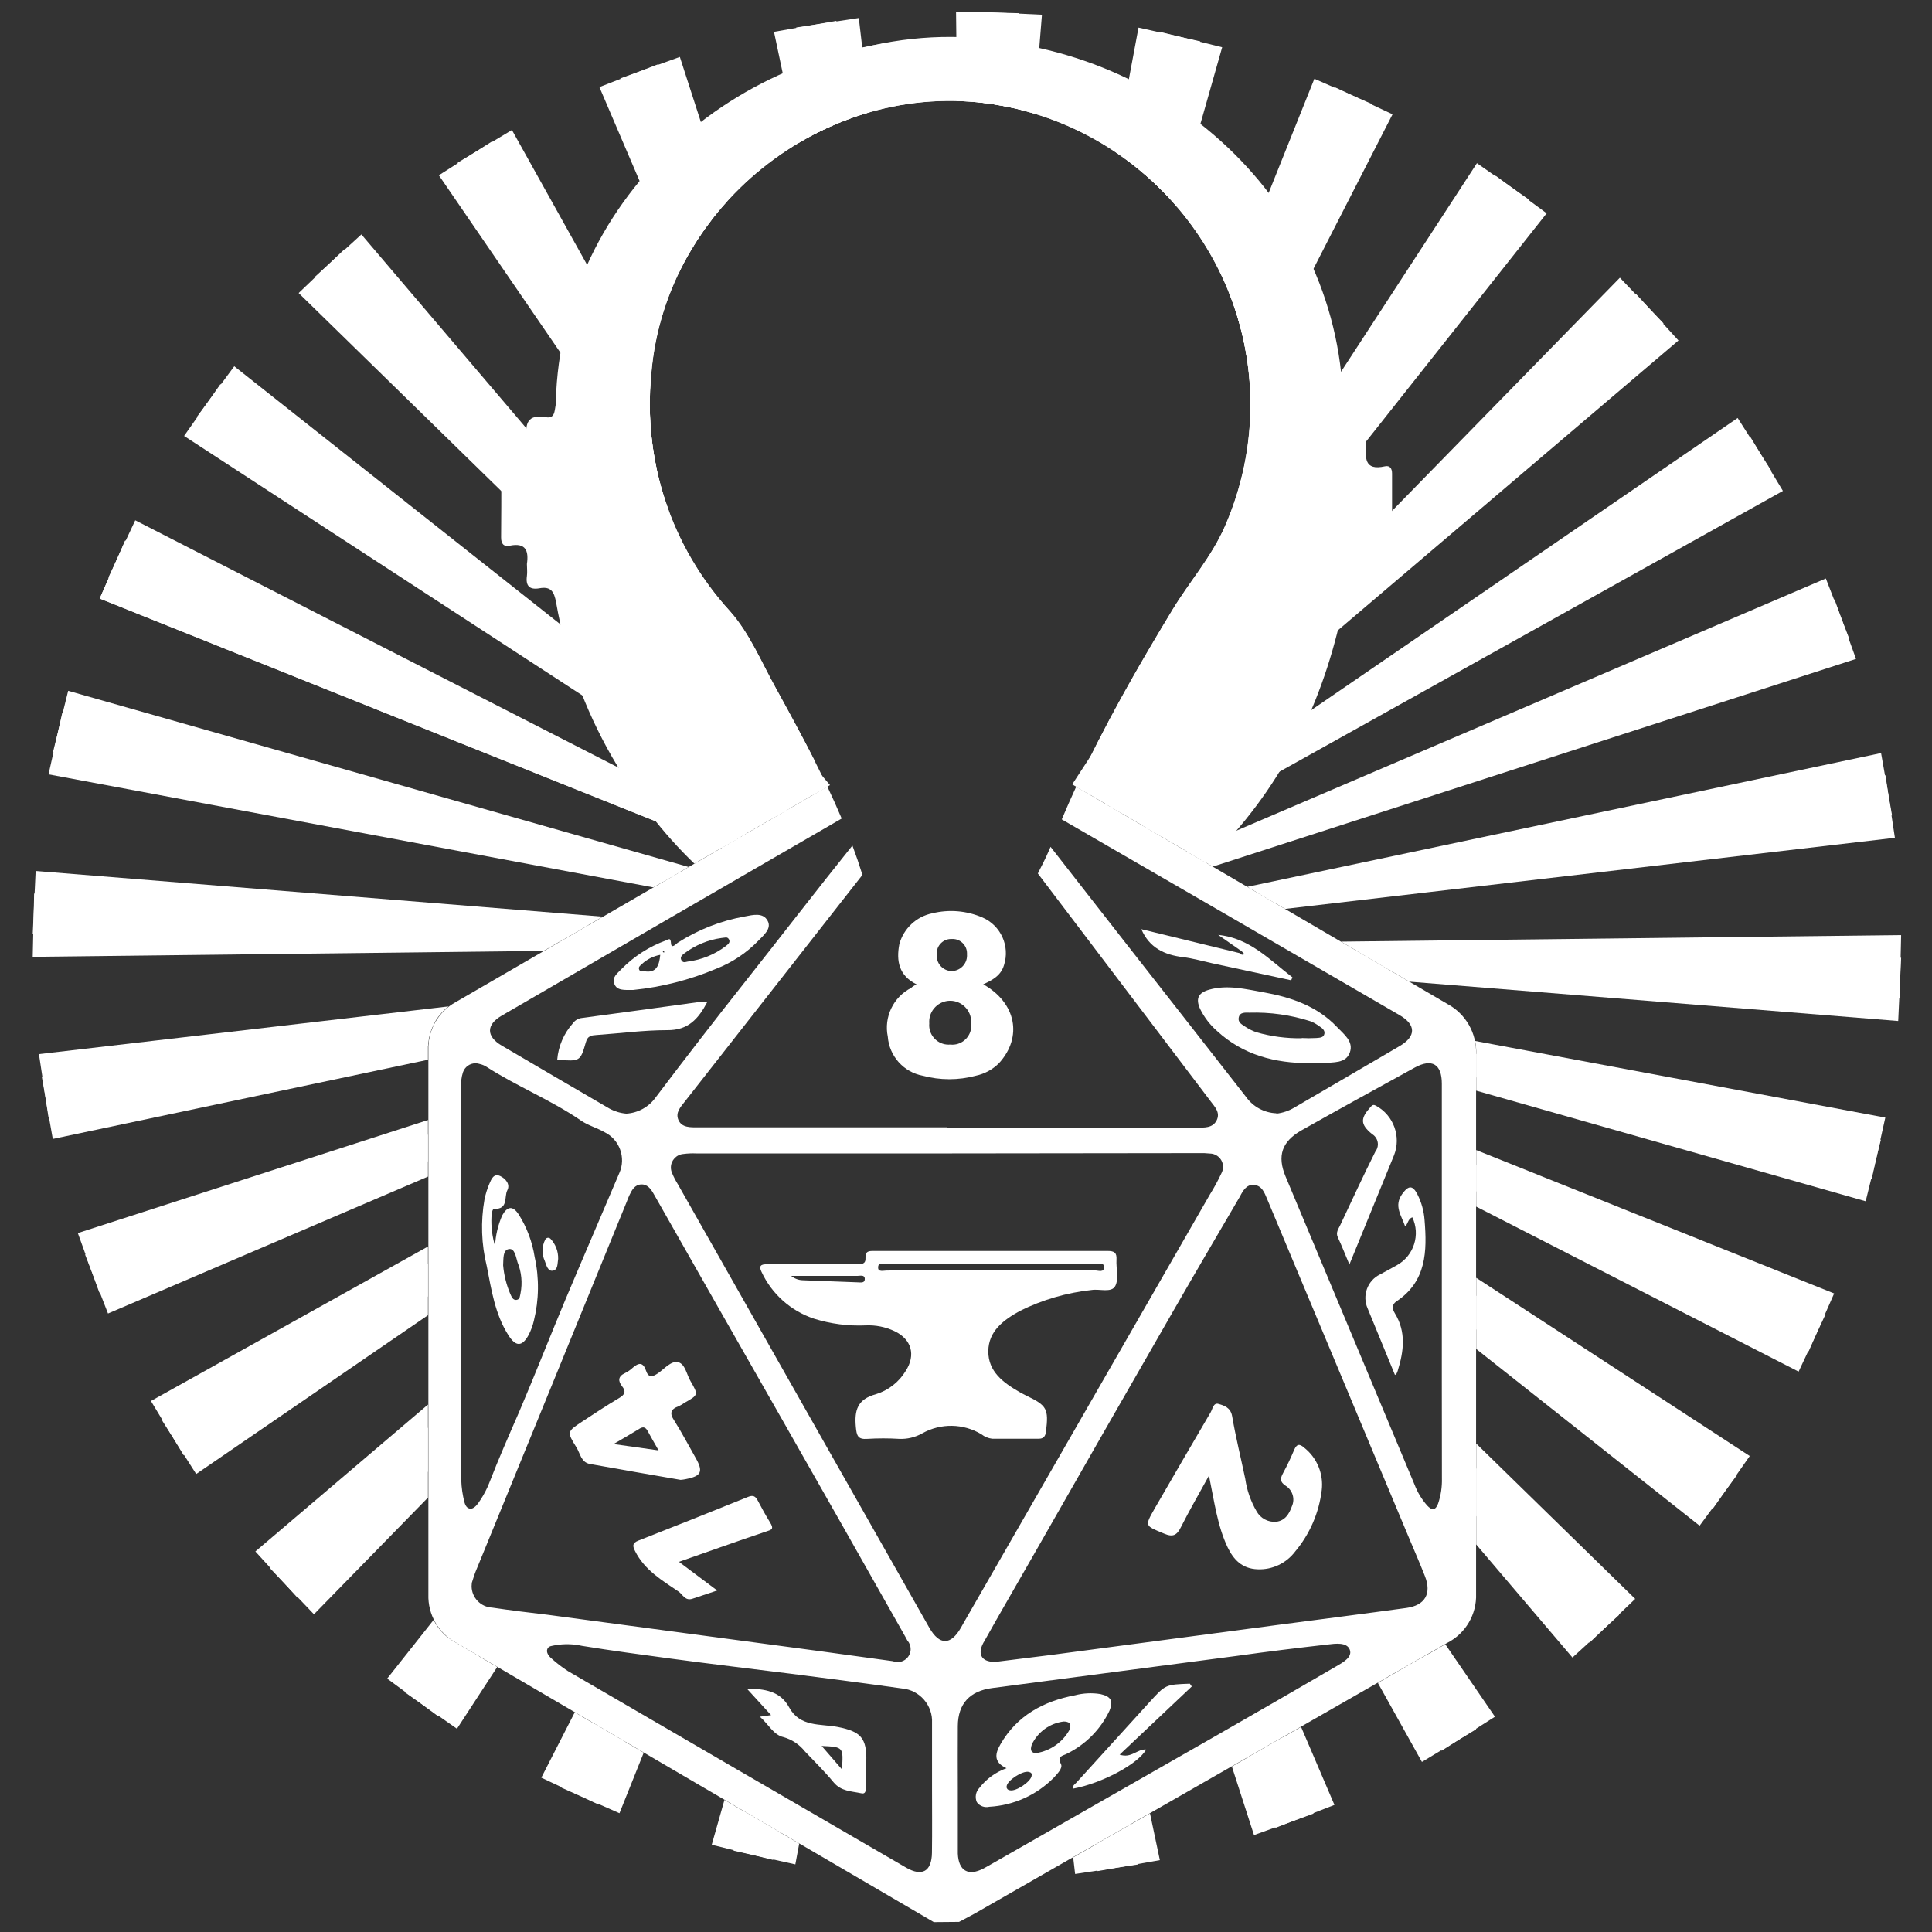 <?xml version="1.0" encoding="UTF-8" standalone="no"?>
<!DOCTYPE svg PUBLIC "-//W3C//DTD SVG 1.1//EN" "http://www.w3.org/Graphics/SVG/1.1/DTD/svg11.dtd">
<svg width="100%" height="100%" viewBox="0 0 72 72" version="1.1" xmlns="http://www.w3.org/2000/svg" xmlns:xlink="http://www.w3.org/1999/xlink" xml:space="preserve" xmlns:serif="http://www.serif.com/" style="fill-rule:evenodd;clip-rule:evenodd;stroke-linejoin:round;stroke-miterlimit:2;">
    <rect x="0" y="0" width="72" height="72" fill="#333333" stroke="none"/>
    <g transform="matrix(0.267,0,0,0.267,1.219,0.439)">
        <g id="Layer_1">
            <g transform="matrix(3.749,0,0,3.749,-4.569,-1.644)">
                <path d="M22.071,64.144L20.909,66.558L23.064,67.507L23.967,65.253L22.071,64.144Z" style="fill:white;fill-rule:nonzero;"/>
            </g>
            <g transform="matrix(3.749,0,0,3.749,-4.569,-1.644)">
                <path d="M54.961,42.817L54.961,44.351L67.338,50.311L68.287,48.156L54.961,42.817Z" style="fill:white;fill-rule:nonzero;"/>
            </g>
            <g transform="matrix(3.749,0,0,3.749,-4.569,-1.644)">
                <path d="M27.57,31.159L4.662,20.126L3.713,22.284L26.873,31.563L27.57,31.159Z" style="fill:white;fill-rule:nonzero;"/>
            </g>
            <g transform="matrix(3.749,0,0,3.749,-4.569,-1.644)">
                <path d="M27.57,31.159L4.662,20.126L3.713,22.284L26.873,31.563L27.57,31.159Z" style="fill:white;fill-rule:nonzero;"/>
            </g>
            <g transform="matrix(3.749,0,0,3.749,-4.569,-1.644)">
                <path d="M54.961,53.744L54.961,56.437L59.179,61.156L60.88,59.527L54.961,53.744Z" style="fill:white;fill-rule:nonzero;"/>
            </g>
            <g transform="matrix(3.749,0,0,3.749,-4.569,-1.644)">
                <path d="M30.735,29.328L12.821,9.283L11.12,10.91L30.254,29.606L30.735,29.328Z" style="fill:white;fill-rule:nonzero;"/>
            </g>
            <g transform="matrix(3.749,0,0,3.749,-4.569,-1.644)">
                <path d="M15.934,53.15L10.063,58.396L11.69,60.1L15.934,55.757L15.934,53.15Z" style="fill:white;fill-rule:nonzero;"/>
            </g>
            <g transform="matrix(3.749,0,0,3.749,-4.569,-1.644)">
                <path d="M41.166,29.932L41.62,30.198L61.937,12.041L60.31,10.339L41.166,29.932Z" style="fill:white;fill-rule:nonzero;"/>
            </g>
            <g transform="matrix(3.749,0,0,3.749,-4.569,-1.644)">
                <path d="M49.926,35.057L51.712,36.102L70.728,37.17L70.781,34.814L49.926,35.057Z" style="fill:white;fill-rule:nonzero;"/>
            </g>
            <g transform="matrix(3.749,0,0,3.749,-4.569,-1.644)">
                <path d="M21.923,34.428L1.272,33.267L1.219,35.623L20.241,35.402L21.326,34.774L21.923,34.428Z" style="fill:white;fill-rule:nonzero;"/>
            </g>
            <g transform="matrix(3.749,0,0,3.749,-4.569,-1.644)">
                <path d="M35.633,3.759L35.595,0.439L37.95,0.492L37.751,4.028C37.597,3.993 37.442,3.961 37.286,3.933C36.733,3.83 36.181,3.773 35.633,3.759Z" style="fill:white;fill-rule:nonzero;"/>
            </g>
            <g transform="matrix(3.749,0,0,3.749,-4.569,-1.644)">
                <path d="M26.526,8.143C26.041,8.765 25.62,9.439 25.275,10.156L22.317,3.242L24.512,2.388L26.526,8.143Z" style="fill:white;fill-rule:nonzero;"/>
            </g>
            <g transform="matrix(3.749,0,0,3.749,-4.569,-1.644)">
                <path d="M31.651,4.413C30.97,4.66 30.314,4.973 29.695,5.343L28.817,1.185L31.138,0.777L31.651,4.413Z" style="fill:white;fill-rule:nonzero;"/>
            </g>
            <g transform="matrix(3.749,0,0,3.749,-4.569,-1.644)">
                <path d="M41.523,5.656L42.388,1.028L44.687,1.54L43.257,7.086C42.729,6.556 42.149,6.076 41.523,5.656Z" style="fill:white;fill-rule:nonzero;"/>
            </g>
            <g transform="matrix(3.749,0,0,3.749,-4.569,-1.644)">
                <path d="M24.194,15.207C24.211,16.518 24.454,17.81 24.906,19.028L16.34,6.525L18.327,5.261L24.194,15.207Z" style="fill:white;fill-rule:nonzero;"/>
            </g>
            <g transform="matrix(3.749,0,0,3.749,-4.569,-1.644)">
                <path d="M36.395,3.806L36.437,0.439L38.793,0.548L38.496,4.225C38.102,4.106 37.698,4.008 37.286,3.933C36.988,3.878 36.691,3.836 36.395,3.806Z" style="fill:white;fill-rule:nonzero;"/>
            </g>
            <g transform="matrix(3.749,0,0,3.749,-4.569,-1.644)">
                <path d="M29.475,30.057L28.935,30.369L7.324,15.533L8.722,13.636L29.475,30.057Z" style="fill:white;fill-rule:nonzero;"/>
            </g>
            <g transform="matrix(3.749,0,0,3.749,-4.569,-1.644)">
                <path d="M46.064,11.764L49.715,3.255L51.846,4.255L46.549,14.606C46.51,13.626 46.343,12.672 46.064,11.764Z" style="fill:white;fill-rule:nonzero;"/>
            </g>
            <g transform="matrix(3.749,0,0,3.749,-4.569,-1.644)">
                <path d="M27.054,7.513C26.535,8.088 26.073,8.717 25.681,9.391L23.096,2.919L25.312,2.119L27.054,7.513Z" style="fill:white;fill-rule:nonzero;"/>
            </g>
            <g transform="matrix(3.749,0,0,3.749,-4.569,-1.644)">
                <path d="M32.383,4.175C31.689,4.374 31.018,4.64 30.377,4.966L29.644,1.023L31.975,0.671L32.383,4.175Z" style="fill:white;fill-rule:nonzero;"/>
            </g>
            <g transform="matrix(3.749,0,0,3.749,-4.569,-1.644)">
                <path d="M40.07,29.291L55.687,6.544L57.584,7.942L40.495,29.539L40.07,29.291Z" style="fill:white;fill-rule:nonzero;"/>
            </g>
            <g transform="matrix(3.749,0,0,3.749,-4.569,-1.644)">
                <path d="M29.285,30.166L8.207,14.303L6.855,16.231L28.734,30.486L29.285,30.166Z" style="fill:white;fill-rule:nonzero;"/>
            </g>
            <g transform="matrix(3.749,0,0,3.749,-4.569,-1.644)">
                <path d="M16.642,60.939L15.083,63.01L17.014,64.362L18.513,62.063L16.966,61.158C16.85,61.095 16.741,61.021 16.642,60.939Z" style="fill:white;fill-rule:nonzero;"/>
            </g>
            <g transform="matrix(3.749,0,0,3.749,-4.569,-1.644)">
                <path d="M39.92,29.203L40.342,29.45L56.917,7.427L54.988,6.075L39.92,29.203Z" style="fill:white;fill-rule:nonzero;"/>
            </g>
            <g transform="matrix(3.749,0,0,3.749,-4.569,-1.644)">
                <path d="M46.438,33.017L47.443,33.604L70.443,30.357L70.034,28.037L46.438,33.017Z" style="fill:white;fill-rule:nonzero;"/>
            </g>
            <g transform="matrix(3.749,0,0,3.749,-4.569,-1.644)">
                <path d="M16.214,38.013L1.557,40.082L1.966,42.403L15.934,39.455L15.934,39.094C15.92,38.707 16.021,38.333 16.214,38.013Z" style="fill:white;fill-rule:nonzero;"/>
            </g>
            <g transform="matrix(3.749,0,0,3.749,-4.569,-1.644)">
                <path d="M42.816,67.514L40.728,68.71L40.862,69.662L43.183,69.254L42.816,67.514Z" style="fill:white;fill-rule:nonzero;"/>
            </g>
            <g transform="matrix(3.749,0,0,3.749,-4.569,-1.644)">
                <path d="M44.204,31.709L44.888,32.11L68.831,23.732L67.978,21.537L44.204,31.709Z" style="fill:white;fill-rule:nonzero;"/>
            </g>
            <g transform="matrix(3.749,0,0,3.749,-4.569,-1.644)">
                <path d="M15.934,42.241L3.169,46.708L4.022,48.903L15.934,43.806L15.934,42.241Z" style="fill:white;fill-rule:nonzero;"/>
            </g>
            <g transform="matrix(3.749,0,0,3.749,-4.569,-1.644)">
                <path d="M48.44,64.292L46.551,65.374L47.488,68.051L49.683,67.198L48.44,64.292Z" style="fill:white;fill-rule:nonzero;"/>
            </g>
            <g transform="matrix(3.749,0,0,3.749,-4.569,-1.644)">
                <path d="M45.752,10.88L48.936,2.932L51.091,3.879L46.452,13.515C46.325,12.6 46.087,11.717 45.752,10.88Z" style="fill:white;fill-rule:nonzero;"/>
            </g>
            <g transform="matrix(3.749,0,0,3.749,-4.569,-1.644)">
                <path d="M30.903,29.23L13.456,8.728L11.717,10.315L30.428,29.505L30.903,29.23Z" style="fill:white;fill-rule:nonzero;"/>
            </g>
            <g transform="matrix(3.749,0,0,3.749,-4.569,-1.644)">
                <path d="M15.934,52.294L9.509,57.761L11.096,59.503L15.934,54.786L15.934,52.294Z" style="fill:white;fill-rule:nonzero;"/>
            </g>
            <g transform="matrix(3.749,0,0,3.749,-4.569,-1.644)">
                <path d="M41.327,30.026L41.787,30.295L62.491,12.676L60.904,10.937L41.327,30.026Z" style="fill:white;fill-rule:nonzero;"/>
            </g>
            <g transform="matrix(3.749,0,0,3.749,-4.569,-1.644)">
                <path d="M50.516,35.402L52.471,36.547L70.672,38.012L70.781,35.657L50.516,35.402Z" style="fill:white;fill-rule:nonzero;"/>
            </g>
            <g transform="matrix(3.749,0,0,3.749,-4.569,-1.644)">
                <path d="M22.442,34.128L1.328,32.427L1.219,34.78L20.886,35.029L21.326,34.774L22.442,34.128Z" style="fill:white;fill-rule:nonzero;"/>
            </g>
            <g transform="matrix(3.749,0,0,3.749,-4.569,-1.644)">
                <path d="M42.543,30.738L43.073,31.048L65.959,17.546L64.695,15.562L42.543,30.738Z" style="fill:white;fill-rule:nonzero;"/>
            </g>
            <g transform="matrix(3.749,0,0,3.749,-4.569,-1.644)">
                <path d="M15.934,47.057L6.041,52.893L7.305,54.878L15.934,48.967L15.934,47.057Z" style="fill:white;fill-rule:nonzero;"/>
            </g>
            <g transform="matrix(3.749,0,0,3.749,-4.569,-1.644)">
                <path d="M53.81,61.217L51.961,62.276L53.673,65.179L55.658,63.914L53.81,61.217Z" style="fill:white;fill-rule:nonzero;"/>
            </g>
            <g transform="matrix(3.749,0,0,3.749,-4.569,-1.644)">
                <path d="M27.692,67.431L27.313,68.902L29.612,69.412L29.756,68.638L27.692,67.431Z" style="fill:white;fill-rule:nonzero;"/>
            </g>
            <g transform="matrix(3.749,0,0,3.749,-4.569,-1.644)">
                <path d="M54.92,38.755C54.954,38.916 54.968,39.083 54.961,39.251L54.961,40.11L69.682,43.907L70.192,41.608L54.92,38.755Z" style="fill:white;fill-rule:nonzero;"/>
            </g>
            <g transform="matrix(3.749,0,0,3.749,-4.569,-1.644)">
                <path d="M25.316,32.464L2.32,26.533L1.808,28.829L24.325,33.038L25.316,32.464Z" style="fill:white;fill-rule:nonzero;"/>
            </g>
            <g transform="matrix(3.749,0,0,3.749,-4.569,-1.644)">
                <path d="M54.961,47.573L54.961,49.49L63.793,56.137L65.145,54.208L54.961,47.573Z" style="fill:white;fill-rule:nonzero;"/>
            </g>
            <g transform="matrix(3.749,0,0,3.749,-4.569,-1.644)">
                <path d="M16.144,60.312L14.416,62.495L16.313,63.896L17.841,61.67L16.966,61.158C16.605,60.963 16.322,60.665 16.144,60.312Z" style="fill:white;fill-rule:nonzero;"/>
            </g>
            <g transform="matrix(3.749,0,0,3.749,-4.569,-1.644)">
                <path d="M46.779,33.216L47.844,33.839L70.549,31.192L70.197,28.864L46.779,33.216Z" style="fill:white;fill-rule:nonzero;"/>
            </g>
            <g transform="matrix(3.749,0,0,3.749,-4.569,-1.644)">
                <path d="M16.703,37.468L1.451,39.245L1.803,41.576L15.934,38.949C15.956,38.364 16.241,37.82 16.703,37.468Z" style="fill:white;fill-rule:nonzero;"/>
            </g>
            <g transform="matrix(3.749,0,0,3.749,-4.569,-1.644)">
                <path d="M42.081,67.935L39.956,69.152L40.028,69.769L42.356,69.417L42.081,67.935Z" style="fill:white;fill-rule:nonzero;"/>
            </g>
            <g transform="matrix(3.749,0,0,3.749,-4.569,-1.644)">
                <path d="M44.44,31.848L45.153,32.265L69.101,24.532L68.301,22.316L44.44,31.848Z" style="fill:white;fill-rule:nonzero;"/>
            </g>
            <g transform="matrix(3.749,0,0,3.749,-4.569,-1.644)">
                <path d="M15.934,41.699L2.899,45.908L3.699,48.124L15.934,43.236L15.934,41.699Z" style="fill:white;fill-rule:nonzero;"/>
            </g>
            <g transform="matrix(3.749,0,0,3.749,-4.569,-1.644)">
                <path d="M47.768,64.677L45.864,65.768L46.688,68.321L48.904,67.521L47.768,64.677Z" style="fill:white;fill-rule:nonzero;"/>
            </g>
            <g transform="matrix(3.749,0,0,3.749,-4.569,-1.644)">
                <path d="M21.411,63.758L21.399,63.751L20.154,66.184L22.285,67.184L23.285,64.854L21.411,63.758Z" style="fill:white;fill-rule:nonzero;"/>
            </g>
            <g transform="matrix(3.749,0,0,3.749,-4.569,-1.644)">
                <path d="M54.961,43.356L54.961,44.923L66.964,51.066L67.965,48.935L54.961,43.356Z" style="fill:white;fill-rule:nonzero;"/>
            </g>
            <g transform="matrix(3.749,0,0,3.749,-4.569,-1.644)">
                <path d="M27.803,31.024L5.036,19.371L4.035,21.505L27.13,31.414L27.803,31.024Z" style="fill:white;fill-rule:nonzero;"/>
            </g>
            <g transform="matrix(3.749,0,0,3.749,-4.569,-1.644)">
                <path d="M54.961,54.664L54.961,57.501L58.544,61.711L60.283,60.121L54.961,54.664Z" style="fill:white;fill-rule:nonzero;"/>
            </g>
            <g transform="matrix(3.749,0,0,3.749,-4.569,-1.644)">
                <path d="M42.728,30.846L43.272,31.164L66.38,18.277L65.164,16.261L42.728,30.846Z" style="fill:white;fill-rule:nonzero;"/>
            </g>
            <g transform="matrix(3.749,0,0,3.749,-4.569,-1.644)">
                <path d="M15.934,46.409L5.62,52.16L6.839,54.179L15.934,48.266L15.934,46.409Z" style="fill:white;fill-rule:nonzero;"/>
            </g>
            <g transform="matrix(3.749,0,0,3.749,-4.569,-1.644)">
                <path d="M53.148,61.596L51.299,62.655L52.94,65.597L54.959,64.381L53.148,61.596Z" style="fill:white;fill-rule:nonzero;"/>
            </g>
            <g transform="matrix(3.749,0,0,3.749,-4.569,-1.644)">
                <path d="M24.232,14.115C24.138,15.24 24.213,16.362 24.446,17.446L17.041,6.056L19.06,4.84L24.232,14.115Z" style="fill:white;fill-rule:nonzero;"/>
            </g>
            <g transform="matrix(3.749,0,0,3.749,-4.569,-1.644)">
                <path d="M42.17,6.123L43.215,1.193L45.503,1.759L43.818,7.694C43.323,7.118 42.771,6.591 42.17,6.123Z" style="fill:white;fill-rule:nonzero;"/>
            </g>
            <g transform="matrix(3.749,0,0,3.749,-4.569,-1.644)">
                <path d="M26.973,67.011L26.499,68.681L28.785,69.246L29.007,68.2L26.973,67.011Z" style="fill:white;fill-rule:nonzero;"/>
            </g>
            <g transform="matrix(3.749,0,0,3.749,-4.569,-1.644)">
                <path d="M54.962,39.24L54.961,39.251L54.961,40.605L69.461,44.723L70.026,42.435L54.962,39.24Z" style="fill:white;fill-rule:nonzero;"/>
            </g>
            <g transform="matrix(3.749,0,0,3.749,-4.569,-1.644)">
                <path d="M25.638,32.278L2.539,25.719L1.974,28.005L24.696,32.823L25.638,32.278Z" style="fill:white;fill-rule:nonzero;"/>
            </g>
            <g transform="matrix(3.749,0,0,3.749,-4.569,-1.644)">
                <path d="M54.961,48.237L54.961,50.223L63.278,56.803L64.676,54.907L54.961,48.237Z" style="fill:white;fill-rule:nonzero;"/>
            </g>
        </g>
        <g id="Layer_4">
            <g transform="matrix(3.749,0,0,3.749,-4.569,-1.644)">
                <path d="M25.853,32.153C24.674,31.026 23.658,29.688 22.781,28.17C21.763,26.393 21.06,24.453 20.706,22.436C20.631,22.019 20.511,21.825 20.082,21.902C19.716,21.966 19.567,21.814 19.618,21.446C19.639,21.299 19.618,21.145 19.618,20.998C19.69,20.504 19.575,20.198 18.985,20.315C18.756,20.36 18.655,20.254 18.657,20.003C18.657,19.24 18.676,18.475 18.657,17.712C18.657,17.389 18.801,17.32 19.063,17.36C19.559,17.44 19.682,17.2 19.618,16.762C19.596,16.616 19.618,16.461 19.618,16.317C19.538,15.765 19.65,15.413 20.322,15.533C20.658,15.591 20.642,15.317 20.685,15.098C21.252,11.817 22.718,8.756 24.92,6.259C30.943,-0.519 40.7,-0.202 46.397,6.955C48.263,9.315 49.516,12.101 50.046,15.063C50.105,15.378 50.153,15.597 50.542,15.541C50.782,15.501 50.881,15.615 50.865,15.858C50.849,16.101 50.865,16.306 50.865,16.528C50.835,17.029 50.777,17.536 51.561,17.362C51.753,17.32 51.828,17.448 51.828,17.629L51.828,20.03C51.828,20.296 51.692,20.355 51.481,20.315C50.931,20.214 50.809,20.488 50.87,20.963C50.891,21.145 50.87,21.337 50.87,21.521C50.897,21.787 50.809,21.95 50.502,21.902C50.195,21.854 50.121,22.022 50.065,22.31C49.39,25.799 47.957,28.922 45.493,31.523C45.304,31.729 45.11,31.929 44.91,32.123L40.063,29.287C41.11,27.014 42.355,24.841 43.652,22.702C44.285,21.657 45.109,20.731 45.605,19.592C46.23,18.163 46.553,16.619 46.553,15.059C46.553,9.62 42.63,4.913 37.28,3.933C30.978,2.772 24.789,7.512 24.245,13.911C23.918,17.143 24.987,20.365 27.179,22.761C27.91,23.588 28.334,24.628 28.862,25.583C29.536,26.806 30.207,28.031 30.802,29.289L30.044,29.727L25.853,32.153Z" style="fill:white;fill-rule:nonzero;"/>
            </g>
            <g transform="matrix(3.749,0,0,3.749,-4.569,-1.644)">
                <path d="M30.342,28.344C24.714,26.406 20.69,21.294 20.69,15.301C20.69,7.643 27.258,1.425 35.349,1.425C43.44,1.425 50.009,7.643 50.009,15.301C50.009,21.226 46.076,26.288 40.55,28.276C41.489,26.366 42.554,24.522 43.658,22.702C44.29,21.657 45.114,20.731 45.61,19.592C46.235,18.163 46.558,16.619 46.558,15.059C46.558,9.62 42.635,4.913 37.286,3.933C30.983,2.764 24.784,7.51 24.251,13.911C23.924,17.143 24.992,20.365 27.185,22.761C27.915,23.588 28.334,24.623 28.868,25.583C29.37,26.498 29.872,27.414 30.342,28.344Z" style="fill:white;"/>
            </g>
        </g>
        <g id="Layer_2">
            <g transform="matrix(3.749,0,0,3.749,-4.569,-1.644)">
                <path d="M30.804,29.286C30.99,29.678 31.169,30.074 31.337,30.474C31.32,30.484 31.304,30.494 31.287,30.504C27.078,32.937 22.877,35.372 18.684,37.81C18.097,38.148 18.097,38.586 18.684,38.93C20.018,39.717 21.351,40.49 22.685,41.269C22.88,41.376 23.095,41.442 23.317,41.461C23.752,41.436 24.154,41.215 24.408,40.861C25.507,39.407 26.622,37.965 27.753,36.537C29.084,34.856 30.393,33.154 31.737,31.48C31.871,31.84 31.996,32.204 32.11,32.573L25.502,41.005C25.342,41.211 25.134,41.421 25.262,41.704C25.39,41.987 25.712,41.971 25.987,41.971L35.272,41.971L35.277,41.981L44.562,41.981C44.829,41.981 45.149,42.003 45.295,41.715C45.442,41.427 45.239,41.219 45.079,41.008C42.933,38.179 40.786,35.35 38.641,32.521C38.747,32.293 38.899,32.038 39.114,31.529L41.86,35.046C43.37,36.978 44.887,38.903 46.394,40.84C46.655,41.207 47.073,41.432 47.523,41.448L47.523,41.461C47.755,41.434 47.98,41.359 48.181,41.24C49.494,40.472 50.809,39.712 52.118,38.941C52.724,38.583 52.724,38.156 52.118,37.799C47.934,35.368 43.747,32.942 39.555,30.52L39.531,30.506C39.703,30.098 39.882,29.693 40.067,29.291L53.889,37.378C54.571,37.744 54.987,38.471 54.956,39.245L54.956,59.337C54.984,60.1 54.567,60.812 53.889,61.162L36.301,71.236C36.107,71.345 35.904,71.447 35.707,71.553L34.768,71.561C28.839,68.098 22.91,64.63 16.98,61.159C16.324,60.804 15.925,60.106 15.95,59.361L15.95,39.09C15.925,38.351 16.322,37.658 16.972,37.306C21.581,34.632 26.192,31.959 30.804,29.286ZM35.661,66.571L35.661,69.009C35.688,69.654 36.051,69.862 36.616,69.566C36.704,69.521 36.792,69.468 36.883,69.417L45.263,64.629C46.761,63.772 48.254,62.91 49.744,62.042C49.985,61.901 50.363,61.703 50.254,61.418C50.145,61.132 49.72,61.191 49.427,61.226C48.299,61.354 47.171,61.492 46.045,61.65C43.01,62.047 39.977,62.45 36.942,62.847C36.112,62.954 35.667,63.426 35.661,64.261C35.656,65.032 35.659,65.8 35.661,66.571ZM34.701,66.547L34.701,64.146C34.736,63.492 34.239,62.92 33.586,62.863C32.207,62.669 30.825,62.49 29.444,62.314C27.955,62.127 26.462,61.951 24.976,61.751C23.875,61.602 22.768,61.455 21.669,61.276C21.342,61.203 21.004,61.195 20.674,61.252C20.559,61.279 20.423,61.274 20.378,61.396C20.332,61.519 20.423,61.65 20.522,61.735C20.715,61.911 20.922,62.07 21.141,62.213C25.337,64.656 29.535,67.096 33.735,69.532C34.333,69.878 34.688,69.673 34.698,68.982C34.709,68.174 34.701,67.36 34.701,66.547ZM17.566,58.945C17.562,58.981 17.559,59.017 17.559,59.053C17.559,59.478 17.899,59.833 18.324,59.852C19.012,59.953 19.703,60.039 20.394,60.119L30.529,61.474L33.247,61.847C33.303,61.869 33.363,61.88 33.423,61.88C33.687,61.88 33.905,61.662 33.905,61.397C33.905,61.278 33.861,61.162 33.781,61.074C33.735,60.983 33.682,60.895 33.634,60.807L31.37,56.806C29.862,54.151 28.35,51.496 26.835,48.842C26.003,47.375 25.169,45.908 24.333,44.441C24.232,44.262 24.099,44.083 23.867,44.097C23.635,44.11 23.53,44.299 23.44,44.486C23.4,44.563 23.373,44.646 23.341,44.726C21.463,49.331 19.585,53.929 17.705,58.518C17.641,58.681 17.596,58.849 17.566,58.932L17.566,58.945ZM37.014,61.879C37.731,61.789 38.438,61.703 39.147,61.613L47.56,60.498C49.16,60.287 50.761,60.084 52.361,59.865C53.057,59.769 53.308,59.332 53.052,58.681C52.871,58.222 52.676,57.769 52.484,57.316C50.714,53.085 48.944,48.857 47.173,44.63C47.077,44.401 46.984,44.147 46.698,44.115C46.413,44.083 46.274,44.334 46.165,44.545C45.338,45.958 44.511,47.367 43.695,48.786C41.917,51.878 40.145,54.973 38.379,58.07C37.806,59.073 37.224,60.071 36.661,61.079C36.36,61.554 36.525,61.871 37.014,61.871L37.014,61.879ZM35.258,42.942L25.923,42.942C25.764,42.935 25.604,42.942 25.446,42.963C25.184,42.982 24.978,43.203 24.978,43.466C24.978,43.536 24.993,43.605 25.021,43.67C25.082,43.817 25.155,43.959 25.24,44.094C27.129,47.426 29.016,50.757 30.903,54.085C32.135,56.257 33.367,58.427 34.597,60.596C34.978,61.263 35.397,61.263 35.779,60.596L35.885,60.407L45.042,44.478C45.203,44.22 45.348,43.953 45.477,43.678C45.516,43.606 45.536,43.525 45.536,43.443C45.536,43.176 45.322,42.955 45.055,42.947C44.911,42.931 44.766,42.926 44.621,42.931L35.258,42.942ZM53.681,47.796L53.681,40.344C53.681,39.615 53.311,39.397 52.673,39.746C51.265,40.52 49.856,41.293 48.456,42.083C47.72,42.501 47.544,43.038 47.864,43.803C49.464,47.624 51.065,51.448 52.665,55.272C52.774,55.558 52.933,55.821 53.135,56.051C53.313,56.243 53.449,56.235 53.543,55.977C53.646,55.674 53.693,55.355 53.684,55.035C53.68,52.62 53.68,50.207 53.681,47.796ZM17.174,40.477L17.174,54.904C17.166,55.18 17.191,55.456 17.246,55.726C17.286,55.897 17.308,56.123 17.481,56.163C17.654,56.203 17.793,55.987 17.892,55.835C18.019,55.641 18.127,55.435 18.212,55.219C18.561,54.315 18.953,53.429 19.335,52.552C19.927,51.165 20.474,49.762 21.058,48.369C21.717,46.801 22.392,45.246 23.058,43.675C23.316,43.104 23.068,42.422 22.504,42.149C22.221,41.987 21.893,41.901 21.629,41.717C20.511,40.949 19.247,40.448 18.113,39.717C18.039,39.67 17.957,39.635 17.871,39.615C17.817,39.596 17.76,39.586 17.703,39.586C17.493,39.586 17.306,39.721 17.238,39.92C17.179,40.099 17.157,40.289 17.174,40.477Z" style="fill:white;fill-rule:nonzero;"/>
            </g>
            <g transform="matrix(1,0,0,1,-21.94,-22.25)">
                <path d="M130.81,197.06L137,197.06C137.65,197.06 138.24,197.06 138.18,196.15C138.12,195.24 138.64,195.21 139.32,195.21L171.99,195.21C172.91,195.21 173.27,195.47 173.21,196.41C173.14,197.65 173.56,199.11 173.04,200.1C172.52,201.09 170.87,200.48 169.73,200.66C166.25,201.034 162.864,202.023 159.73,203.58C157.48,204.83 155.34,206.37 155.32,209.21C155.3,212.05 157.41,213.6 159.65,214.89C159.98,215.08 160.32,215.25 160.65,215.42C163.52,216.79 163.75,217.26 163.37,220.42C163.29,221.11 163,221.42 162.37,221.42L155.84,221.42C155.3,221.352 154.788,221.137 154.36,220.8C151.835,219.272 148.672,219.222 146.1,220.67C145.114,221.227 143.991,221.494 142.86,221.44C141.391,221.35 139.919,221.35 138.45,221.44C137.09,221.55 136.94,220.97 136.83,219.77C136.62,217.46 137.04,215.91 139.62,215.21C141.361,214.676 142.846,213.518 143.79,211.96C145.23,209.72 144.61,207.54 142.22,206.4C140.971,205.813 139.598,205.539 138.22,205.6C135.77,205.709 133.321,205.391 130.98,204.66C127.753,203.583 125.107,201.224 123.67,198.14C123.27,197.33 123.54,197.06 124.38,197.07L130.75,197.07L130.81,197.06ZM155.69,197.93L170.21,197.93C170.67,197.93 171.51,198.28 171.47,197.43C171.47,196.78 170.68,197.06 170.25,197.06L141.2,197.06C140.74,197.06 139.91,196.7 139.94,197.55C139.94,198.19 140.73,197.94 141.17,197.94C146,197.94 150.85,197.93 155.69,197.93ZM127.8,198.69C128.26,199.07 128.834,199.284 129.43,199.3C131.977,199.407 134.527,199.503 137.08,199.59C137.48,199.59 138.08,199.75 138.08,199.12C138.08,198.49 137.43,198.69 137.08,198.69L127.8,198.69Z" style="fill:white;fill-rule:nonzero;"/>
            </g>
            <g transform="matrix(1,0,0,1,-21.94,-22.25)">
                <path d="M186.12,226.57C184.68,229.2 183.37,231.44 182.21,233.75C181.64,234.9 181.09,235.19 179.85,234.66C177.16,233.54 177.12,233.66 178.55,231.14C181.14,226.67 183.73,222.19 186.35,217.74C186.62,217.28 186.73,216.35 187.45,216.56C188.17,216.77 189.14,217.04 189.35,218.26C189.85,221.19 190.57,224.08 191.18,226.99C191.406,228.595 191.943,230.14 192.76,231.54C193.298,232.52 194.365,233.097 195.48,233.01C196.74,232.87 197.31,231.92 197.69,230.86C198.167,229.823 197.791,228.58 196.82,227.98C196.02,227.46 196.05,226.98 196.45,226.24C197.021,225.187 197.538,224.105 198,223C198.36,222.15 198.75,222.08 199.41,222.67C201.2,224.08 202.13,226.327 201.86,228.59C201.482,231.746 200.193,234.725 198.15,237.16C196.918,238.801 194.95,239.731 192.9,239.64C190.74,239.56 189.55,238.29 188.72,236.57C187.29,233.55 186.88,230.25 186.12,226.57Z" style="fill:white;fill-rule:nonzero;"/>
            </g>
            <g transform="matrix(1,0,0,1,-21.94,-22.25)">
                <path d="M112.37,227.16C108.21,226.44 103.96,225.71 99.71,224.94C98.48,224.72 98.36,223.47 97.84,222.64C96.48,220.46 96.52,220.42 98.6,219.05C100.31,217.92 102.03,216.79 103.79,215.74C104.57,215.28 104.79,214.84 104.21,214.11C103.63,213.38 103.61,212.72 104.61,212.26C105.002,212.068 105.362,211.819 105.68,211.52C106.48,210.82 107.12,210.68 107.53,211.89C107.88,212.94 108.42,212.82 109.22,212.28C110.02,211.74 111.06,210.48 112.04,210.74C113.02,211 113.21,212.46 113.76,213.39C114.87,215.3 114.85,215.31 112.94,216.39C112.68,216.58 112.402,216.744 112.11,216.88C110.97,217.29 110.8,217.88 111.48,218.88C112.55,220.57 113.48,222.36 114.48,224.11C115.56,226.01 115.27,226.63 113.13,227.05C112.88,227.105 112.626,227.142 112.37,227.16ZM103.01,222.16L109.3,223.05C108.68,221.96 108.22,221.18 107.79,220.37C107.51,219.85 107.19,219.67 106.63,220.02C105.54,220.7 104.42,221.34 103,222.17L103.01,222.16Z" style="fill:white;fill-rule:nonzero;"/>
            </g>
            <g transform="matrix(1,0,0,1,-21.94,-22.25)">
                <path d="M112.14,238.6L117.48,242.6L114,243.76C113,244.08 112.67,243.16 112.1,242.76C109.79,241.19 107.34,239.76 106.01,237.09C105.66,236.39 105.61,235.98 106.47,235.64C111.57,233.64 116.663,231.61 121.75,229.55C122.49,229.24 122.82,229.43 123.15,230.07C123.68,231.07 124.22,232.07 124.84,233.07C125.46,234.07 125.07,234.12 124.25,234.39C120.31,235.71 116.4,237.11 112.14,238.6Z" style="fill:white;fill-rule:nonzero;"/>
            </g>
            <g transform="matrix(1,0,0,1,-21.94,-22.25)">
                <path d="M145.31,158C142.82,156.77 142.46,154.71 142.9,152.4C143.492,150.206 145.282,148.528 147.51,148.08C149.845,147.506 152.304,147.714 154.51,148.67C157.061,149.771 158.369,152.668 157.51,155.31C157.09,156.76 155.9,157.41 154.61,157.99C159.21,160.58 160.14,165.34 156.82,168.99C155.934,169.879 154.808,170.491 153.58,170.75C151.15,171.4 148.59,171.4 146.16,170.75C143.498,170.247 141.491,168.001 141.29,165.3C140.721,162.561 142.066,159.758 144.56,158.49C144.74,158.31 144.92,158.19 145.31,158ZM152.92,163.46C152.927,163.38 152.93,163.299 152.93,163.218C152.93,161.611 151.607,160.288 150,160.288C148.393,160.288 147.07,161.611 147.07,163.218C147.07,163.299 147.073,163.38 147.08,163.46C147.072,163.543 147.068,163.626 147.068,163.71C147.068,165.191 148.287,166.41 149.768,166.41C149.846,166.41 149.923,166.407 150,166.4C150.101,166.412 150.203,166.418 150.304,166.418C151.753,166.418 152.944,165.226 152.944,163.778C152.944,163.658 152.936,163.539 152.92,163.42L152.92,163.46ZM152.34,153.82C152.344,153.769 152.346,153.717 152.346,153.666C152.346,152.569 151.443,151.666 150.346,151.666C150.304,151.666 150.262,151.667 150.22,151.67C150.187,151.668 150.154,151.668 150.121,151.668C149.024,151.668 148.121,152.57 148.121,153.668C148.121,153.732 148.124,153.796 148.13,153.86C148.125,153.917 148.123,153.975 148.123,154.033C148.123,155.151 149.013,156.085 150.13,156.14C150.15,156.141 150.17,156.141 150.189,156.141C151.374,156.141 152.349,155.166 152.349,153.981C152.349,153.914 152.346,153.847 152.34,153.78L152.34,153.82Z" style="fill:white;fill-rule:nonzero;"/>
            </g>
            <g transform="matrix(1,0,0,1,-21.94,-22.25)">
                <path d="M86.47,194.51C86.543,193.041 86.882,191.598 87.47,190.25C88.19,188.95 88.95,188.87 89.77,190.11C90.91,191.917 91.669,193.939 92,196.05C92.649,198.985 92.611,202.031 91.89,204.95C91.728,205.645 91.479,206.317 91.15,206.95C90.24,208.61 89.35,208.59 88.32,206.95C86.46,204.01 85.97,200.65 85.32,197.35C84.561,194.29 84.452,191.105 85,188C85.155,187.256 85.383,186.529 85.68,185.83C85.95,185.2 86.28,184.34 87.18,184.75C87.91,185.09 88.64,185.88 88.18,186.75C87.72,187.62 88.36,189.42 86.36,189.33C86.06,189.33 86,190.06 85.97,190.5C85.911,191.855 86.08,193.211 86.47,194.51ZM87.6,197.21C87.718,198.588 88.056,199.938 88.6,201.21C88.78,201.6 88.96,202.11 89.47,202.04C89.98,201.97 89.93,201.48 90.03,201.11C90.313,199.66 90.167,198.158 89.61,196.79C89.38,196.06 89.23,194.79 88.38,194.95C87.53,195.11 87.66,196.29 87.6,197.21Z" style="fill:white;fill-rule:nonzero;"/>
            </g>
            <g transform="matrix(1,0,0,1,-21.94,-22.25)">
                <path d="M95.28,196.32C95.17,196.92 95.28,197.82 94.56,197.96C93.84,198.1 93.63,197.2 93.42,196.62C92.973,195.666 92.995,194.556 93.48,193.62C93.556,193.466 93.713,193.369 93.884,193.369C93.993,193.369 94.098,193.408 94.18,193.48C94.913,194.24 95.31,195.264 95.28,196.32Z" style="fill:white;fill-rule:nonzero;"/>
            </g>
            <g transform="matrix(1,0,0,1,-21.94,-22.25)">
                <path d="M123.44,260.22L125,260L121.61,256.29C124.1,256.34 126.27,256.61 127.53,258.93C129.03,261.69 131.9,261.19 134.29,261.65C137.52,262.28 138.38,263.18 138.29,266.5C138.29,267.69 138.29,268.89 138.22,270.08C138.22,270.52 138.22,271.08 137.55,270.9C136.2,270.61 134.77,270.64 133.73,269.38C132.49,267.88 131.09,266.5 129.73,265.07C128.966,264.104 127.916,263.404 126.73,263.07C125.33,262.76 124.65,261.28 123.44,260.22ZM134.89,267.57C135.1,264.44 135.1,264.44 132.06,264.3L134.89,267.57Z" style="fill:white;fill-rule:nonzero;"/>
            </g>
            <g transform="matrix(1,0,0,1,-21.94,-22.25)">
                <path d="M214.5,190.51C213.86,190.77 213.93,191.4 213.5,191.78C212.99,190.26 211.87,188.91 213.11,187.23C213.97,186.05 214.54,186.01 215.21,187.3C215.78,188.418 216.12,189.639 216.21,190.89C216.57,195.24 216.48,199.45 212.31,202.23C211.57,202.73 211.71,203.32 212.07,203.92C213.65,206.5 213.32,209.17 212.47,211.92C212.427,212.07 212.366,212.214 212.29,212.35C212.232,212.42 212.16,212.477 212.08,212.52C210.807,209.427 209.533,206.327 208.26,203.22C207.478,201.461 208.228,199.37 209.95,198.51C210.76,198.07 211.58,197.64 212.38,197.18C214.724,195.873 215.659,192.931 214.5,190.51Z" style="fill:white;fill-rule:nonzero;"/>
            </g>
            <g transform="matrix(1,0,0,1,-21.94,-22.25)">
                <path d="M205.72,197.1C205.12,195.67 204.65,194.47 204.1,193.3C203.79,192.62 204.19,192.14 204.43,191.63C206.05,188.19 207.64,184.74 209.34,181.35C209.57,181.057 209.696,180.696 209.696,180.323C209.696,179.741 209.389,179.2 208.89,178.9C207.22,177.54 207.24,176.71 208.67,175.12C208.92,174.84 209.06,174.73 209.45,174.95C211.894,176.283 212.973,179.261 211.95,181.85C209.91,186.86 207.86,191.86 205.72,197.1Z" style="fill:white;fill-rule:nonzero;"/>
            </g>
            <g transform="matrix(1,0,0,1,-21.94,-22.25)">
                <path d="M157.86,267.41C155.93,266.53 156.33,265.26 157.02,264.06C159.32,260.06 163.02,258.06 167.41,257.23C168.572,256.924 169.785,256.866 170.97,257.06C172.43,257.39 172.81,258.01 172.23,259.39C170.981,262.003 168.883,264.119 166.28,265.39C165.76,265.68 164.88,265.67 165.46,266.83C165.75,267.41 164.94,268.19 164.46,268.73C162.068,271.152 158.859,272.6 155.46,272.79C154.805,272.95 154.115,272.696 153.72,272.15C153.42,271.474 153.563,270.679 154.08,270.15C155.053,268.895 156.364,267.944 157.86,267.41ZM162,265.3C163.989,264.992 165.722,263.77 166.68,262C166.98,261.15 166.56,260.9 165.83,260.89C163.91,261.133 162.239,262.336 161.4,264.08C161.07,265 161.41,265.29 162,265.3ZM161.36,268.46C161.44,268.11 161.26,267.99 160.95,267.92C160.08,267.73 157.95,269.13 157.88,269.92C157.873,269.953 157.869,269.987 157.869,270.021C157.869,270.262 158.059,270.465 158.3,270.48C159.13,270.73 161.27,269.29 161.37,268.46L161.36,268.46Z" style="fill:white;fill-rule:nonzero;"/>
            </g>
            <g transform="matrix(1,0,0,1,-21.94,-22.25)">
                <path d="M183.72,256L173.65,265.51C175.3,266.08 176.13,264.68 177.35,264.8C176.25,266.8 171.16,269.53 167.15,270.26C167.04,269.81 167.43,269.63 167.64,269.39C171.053,265.643 174.46,261.893 177.86,258.14C180.05,255.74 180.04,255.73 183.45,255.61L183.72,256Z" style="fill:white;fill-rule:nonzero;"/>
            </g>
            <g transform="matrix(1,0,0,1,-21.94,-22.25)">
                <path d="M105.75,158.78C104.53,158.78 103.48,158.9 103.12,157.93C102.76,156.96 103.59,156.44 104.12,155.86C105.872,154.078 108.001,152.711 110.35,151.86C110.77,151.69 110.97,151.45 111.03,152.28C111.09,153.11 111.74,152.34 111.97,152.19C114.809,150.369 117.98,149.125 121.3,148.53C122.45,148.31 123.89,147.92 124.53,149.15C125.1,150.23 123.95,151.15 123.24,151.89C121.576,153.617 119.556,154.962 117.32,155.83C113.632,157.384 109.732,158.379 105.75,158.78ZM118.07,151.53C116.188,151.791 114.404,152.531 112.89,153.68C112.61,153.9 112.24,154.18 112.48,154.62C112.72,155.06 113.06,154.87 113.36,154.82C115.297,154.579 117.136,153.83 118.69,152.65C118.97,152.42 119.36,152.15 119.12,151.72C118.88,151.29 118.55,151.51 118.07,151.53ZM109.53,153.88C108.572,154.054 107.684,154.498 106.97,155.16C106.74,155.37 106.41,155.59 106.6,155.97C106.79,156.35 107.07,156.13 107.32,156.17C109,156.46 109.39,155.34 109.53,153.88ZM110.07,153.37C110.07,153.37 109.99,153.3 109.97,153.31C109.95,153.32 109.81,153.46 109.97,153.53C110.13,153.6 110.05,153.53 110.08,153.48C110.082,153.443 110.078,153.406 110.07,153.37Z" style="fill:white;fill-rule:nonzero;"/>
            </g>
            <g transform="matrix(1,0,0,1,-21.94,-22.25)">
                <path d="M95.15,168.52C95.304,166.63 96.074,164.842 97.34,163.43C97.605,163.054 98.007,162.795 98.46,162.71C103.94,161.98 109.46,161.22 114.9,160.47C115.296,160.445 115.694,160.445 116.09,160.47C114.85,162.82 113.44,164.42 110.5,164.39C107.2,164.39 103.9,164.84 100.59,165.07C99.91,165.12 99.39,165.18 99.15,166.07C98.37,168.77 98.34,168.76 95.15,168.52Z" style="fill:white;fill-rule:nonzero;"/>
            </g>
            <g transform="matrix(1,0,0,1,-21.94,-22.25)">
                <path d="M200.14,169C195.33,169 190.89,167.86 187.25,164.51C186.261,163.649 185.455,162.598 184.88,161.42C184.24,159.99 184.61,159.18 186.15,158.74C188.7,158.02 191.22,158.66 193.71,159.1C197.55,159.79 201.2,161.01 203.99,163.95C204.93,164.95 206.34,165.95 205.78,167.51C205.22,169.07 203.47,168.84 202.09,168.99C201.441,169.028 200.79,169.032 200.14,169ZM199.07,165.49C199.736,165.527 200.404,165.527 201.07,165.49C201.52,165.44 202.15,165.49 202.24,164.85C202.31,164.39 201.88,164.07 201.53,163.85C201.142,163.554 200.715,163.315 200.26,163.14C197.521,162.266 194.654,161.864 191.78,161.95C191.26,161.95 190.44,161.83 190.28,162.6C190.12,163.37 190.76,163.6 191.28,163.97C191.733,164.264 192.22,164.502 192.73,164.68C194.79,165.272 196.927,165.555 199.07,165.52L199.07,165.49Z" style="fill:white;fill-rule:nonzero;"/>
            </g>
            <g transform="matrix(1,0,0,1,-21.94,-22.25)">
                <path d="M190.7,153.39L187.41,151.1C191.81,151.53 194.6,154.59 197.77,157.02L197.59,157.43L186.59,155.06C185.23,154.76 183.88,154.37 182.5,154.2C179.88,153.89 177.78,152.87 176.68,150.3L190.44,153.65C190.512,153.781 190.65,153.863 190.8,153.863C190.895,153.863 190.987,153.83 191.06,153.77L190.7,153.39Z" style="fill:white;fill-rule:nonzero;"/>
            </g>
        </g>
    </g>
</svg>
